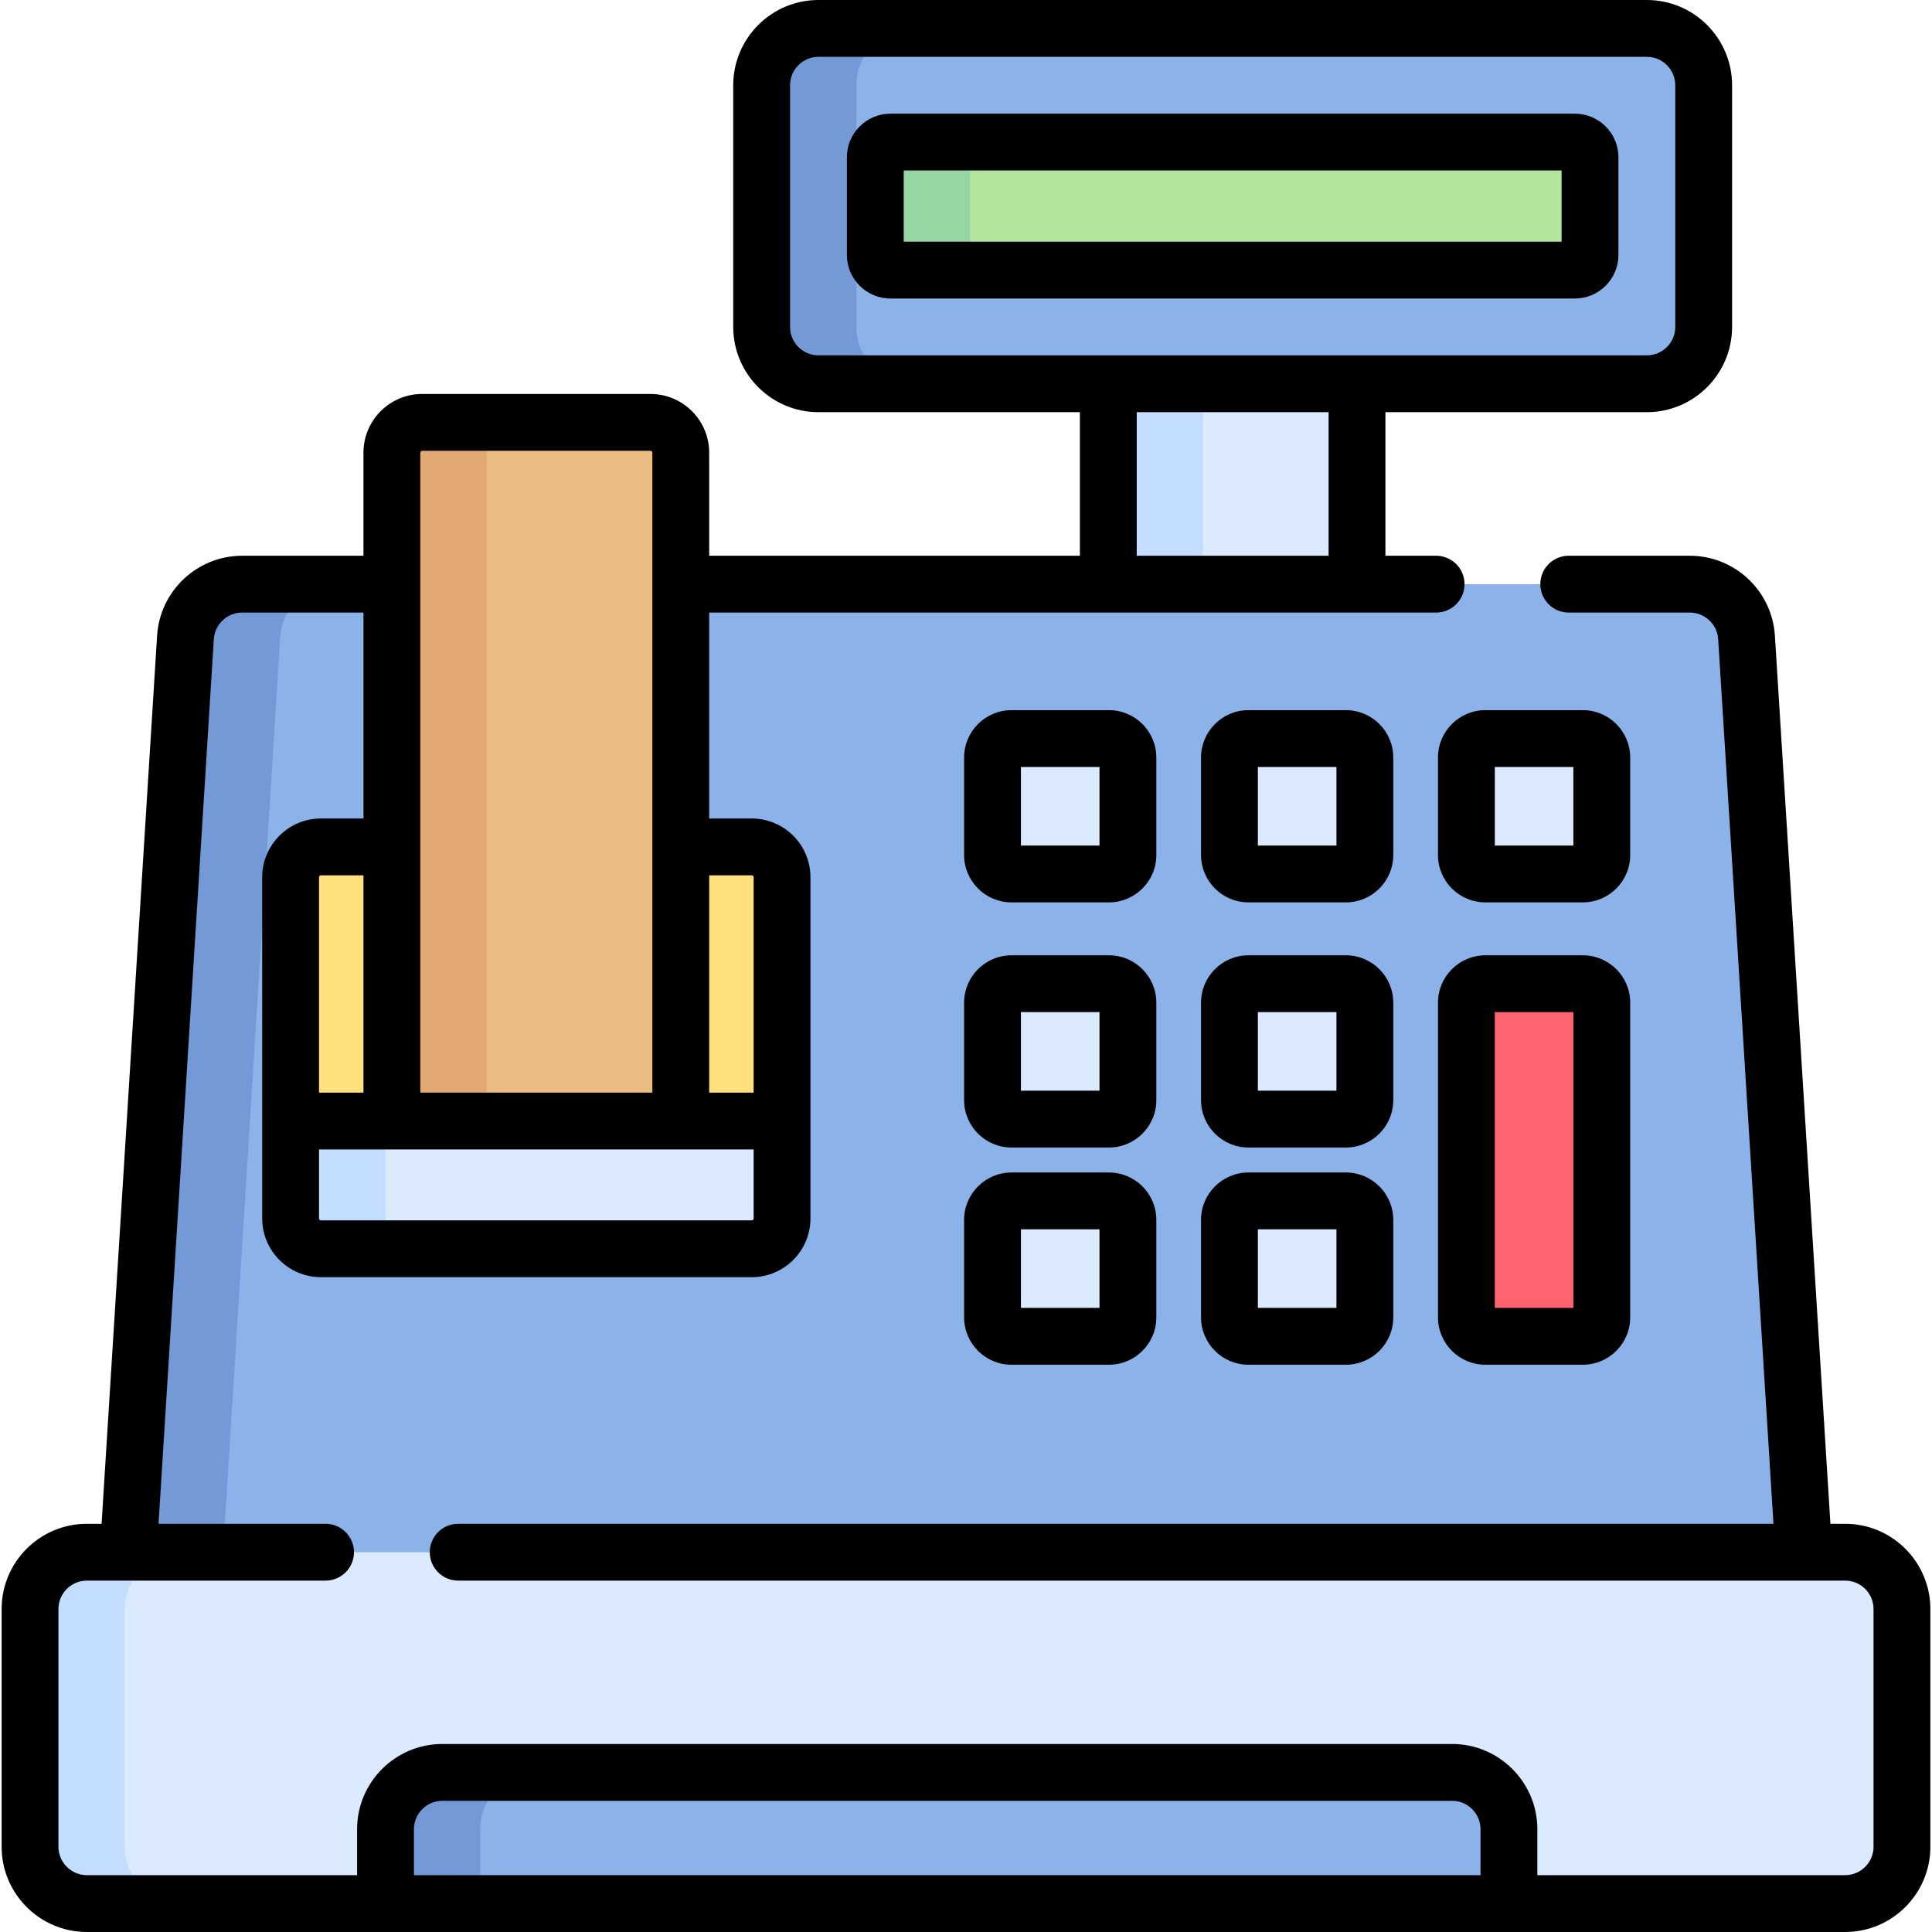 <svg id="Capa_1" enable-background="new 0 0 509.918 509.918" height="512" viewBox="0 0 509.918 509.918" width="512" xmlns="http://www.w3.org/2000/svg"><g><g><path d="m292.524 91.119h65.636v78.638h-65.636z" fill="#dbeaff"/><path d="m292.529 91.119h25v78.64h-25z" fill="#c3ddff"/><path d="m446.004 154.183h-382.085c-7.921 0-14.477 6.159-14.971 14.064l-15.763 252.23h443.553l-15.763-252.23c-.494-7.905-7.05-14.064-14.971-14.064z" fill="#8bb3ea"/><g fill="#dbeaff"><path d="m355.232 230.667h-25.735c-2.761 0-5-2.239-5-5v-25.735c0-2.761 2.239-5 5-5h25.735c2.761 0 5 2.239 5 5v25.735c0 2.762-2.239 5-5 5z"/><path d="m417.767 230.667h-25.735c-2.761 0-5-2.239-5-5v-25.735c0-2.761 2.239-5 5-5h25.735c2.761 0 5 2.239 5 5v25.735c0 2.762-2.238 5-5 5z"/><path d="m292.696 230.667h-25.735c-2.761 0-5-2.239-5-5v-25.735c0-2.761 2.239-5 5-5h25.735c2.761 0 5 2.239 5 5v25.735c0 2.762-2.238 5-5 5z"/><path d="m355.232 295.37h-25.735c-2.761 0-5-2.239-5-5v-25.735c0-2.761 2.239-5 5-5h25.735c2.761 0 5 2.239 5 5v25.735c0 2.761-2.239 5-5 5z"/><path d="m292.696 295.37h-25.735c-2.761 0-5-2.239-5-5v-25.735c0-2.761 2.239-5 5-5h25.735c2.761 0 5 2.239 5 5v25.735c0 2.761-2.238 5-5 5z"/><path d="m355.232 352.697h-25.735c-2.761 0-5-2.239-5-5v-25.735c0-2.761 2.239-5 5-5h25.735c2.761 0 5 2.239 5 5v25.735c0 2.761-2.239 5-5 5z"/></g><path d="m417.767 352.697h-25.735c-2.761 0-5-2.239-5-5v-83.062c0-2.761 2.239-5 5-5h25.735c2.761 0 5 2.239 5 5v83.062c0 2.761-2.238 5-5 5z" fill="#fe646f"/><path d="m292.696 352.697h-25.735c-2.761 0-5-2.239-5-5v-25.735c0-2.761 2.239-5 5-5h25.735c2.761 0 5 2.239 5 5v25.735c0 2.761-2.238 5-5 5z" fill="#dbeaff"/><path d="m434.658 101.29h-218.632c-8.284 0-15-6.716-15-15v-63.789c0-8.284 6.716-15 15-15h218.633c8.284 0 15 6.716 15 15v63.789c-.001 8.284-6.716 15-15.001 15z" fill="#8bb3ea"/><path d="m231.025 67.29v-25.789c0-2.209 1.791-4 4-4h180.633c2.209 0 4 1.791 4 4v25.789c0 2.209-1.791 4-4 4h-180.633c-2.209 0-4-1.791-4-4z" fill="#b3e59f"/><path d="m206.409 231.529v90.06c0 4.42-3.58 8-8 8h-113.7c-4.42 0-8-3.58-8-8v-90.06c0-4.42 3.58-8 8-8h113.7c4.42 0 8 3.58 8 8z" fill="#ffe07d"/><path d="m179.684 308.971h-76.255v-189.488c0-4.418 3.582-8 8-8h60.255c4.418 0 8 3.582 8 8z" fill="#ecbd83"/><path d="m136.429 111.479c-4.42 0-8 3.59-8 8v189.49h-25v-189.49c0-4.41 3.58-8 8-8z" fill="#e2a975"/><path d="m206.409 295.889v25.7c0 4.42-3.58 8-8 8h-113.7c-4.42 0-8-3.58-8-8v-25.7z" fill="#dbeaff"/><path d="m241.029 101.289h-25c-8.29 0-15-6.72-15-15v-63.79c0-8.28 6.71-15 15-15h25c-8.29 0-15 6.72-15 15v63.79c0 8.28 6.71 15 15 15z" fill="#739ad6"/><path d="m260.029 71.289h-25c-2.21 0-4-1.79-4-4v-25.79c0-2.21 1.79-4 4-4h25c-2.21 0-4 1.79-4 4v25.79c0 2.21 1.79 4 4 4z" fill="#95d6a4"/><path d="m88.919 154.179c-7.92 0-14.48 6.16-14.97 14.07l-15.76 252.23h-25l15.76-252.23c.49-7.91 7.05-14.07 14.97-14.07z" fill="#739ad6"/><path d="m109.709 329.589h-25c-4.42 0-8-3.58-8-8v-25.7h25v25.7c0 4.42 3.58 8 8 8z" fill="#c3ddff"/><path d="m501.989 424.679v62.74c0 8.28-6.71 15-15 15h-464.06c-8.28 0-15-6.72-15-15v-62.74c0-8.28 6.72-15 15-15h464.06c8.29 0 15 6.72 15 15z" fill="#dbeaff"/><path d="m398.259 482.799v19.62h-296.51v-19.62c0-8.28 6.71-15 15-15h266.51c8.28 0 15 6.72 15 15z" fill="#8bb3ea"/><path d="m47.929 502.419h-25c-8.28 0-15-6.72-15-15v-62.74c0-8.28 6.72-15 15-15h25c-8.28 0-15 6.72-15 15v62.74c0 8.28 6.72 15 15 15z" fill="#c3ddff"/><path d="m141.749 467.799c-8.29 0-15 6.72-15 15v19.62h-25v-19.62c0-8.28 6.71-15 15-15z" fill="#739ad6"/></g><g><path d="m486.989 402.178h-3.884l-14.65-234.394c-.733-11.835-10.597-21.106-22.456-21.106h-31.96c-4.142 0-7.5 3.358-7.5 7.5s3.358 7.5 7.5 7.5h31.96c3.953 0 7.24 3.089 7.484 7.038l14.592 233.462h-347.146c-4.142 0-7.5 3.358-7.5 7.5s3.358 7.5 7.5 7.5h355.112.01.015 10.922c4.136 0 7.5 3.364 7.5 7.5v62.74c0 4.136-3.364 7.5-7.5 7.5h-81.23v-12.122c0-12.407-10.093-22.5-22.5-22.5h-266.51c-12.407 0-22.5 10.093-22.5 22.5v12.122h-71.32c-4.136 0-7.5-3.364-7.5-7.5v-62.74c0-4.136 3.364-7.5 7.5-7.5h10.922.015.01 52.053c4.142 0 7.5-3.358 7.5-7.5s-3.358-7.5-7.5-7.5h-44.086l14.593-233.467c.244-3.944 3.531-7.033 7.484-7.033h32.01v54.35h-11.23c-8.547 0-15.5 6.953-15.5 15.5v90.06c0 8.547 6.953 15.5 15.5 15.5h113.71c8.547 0 15.5-6.953 15.5-15.5v-90.06c0-8.547-6.953-15.5-15.5-15.5h-11.23v-54.35h191.86c4.142 0 7.5-3.358 7.5-7.5s-3.358-7.5-7.5-7.5h-13.38v-37.89h68.997c12.407 0 22.5-10.093 22.5-22.5v-63.788c0-12.407-10.093-22.5-22.5-22.5h-218.633c-12.407 0-22.5 10.093-22.5 22.5v63.788c0 12.407 10.093 22.5 22.5 22.5h68.996v37.89h-97.84v-27.2c0-8.547-6.953-15.5-15.5-15.5h-60.25c-8.547 0-15.5 6.953-15.5 15.5v27.2h-32.01c-11.859 0-21.723 9.271-22.455 21.102l-14.651 234.398h-3.884c-12.407 0-22.5 10.093-22.5 22.5v62.74c0 12.407 10.093 22.5 22.5 22.5h464.06c12.407 0 22.5-10.093 22.5-22.5v-62.74c0-12.407-10.093-22.5-22.5-22.5zm-278.466-315.89v-63.788c0-4.136 3.365-7.5 7.5-7.5h218.633c4.135 0 7.5 3.364 7.5 7.5v63.788c0 4.136-3.365 7.5-7.5 7.5h-218.633c-4.135 0-7.5-3.364-7.5-7.5zm91.496 22.5h50.64v37.89h-50.64zm-215.32 122.24h11.23v57.356h-11.73v-56.856c0-.271.229-.5.5-.5zm113.71 91.06h-113.71c-.271 0-.5-.229-.5-.5v-18.204h114.71v18.204c0 .276-.224.5-.5.5zm0-91.06c.276 0 .5.224.5.5v56.856h-11.73v-57.356zm-86.98-112.05h60.25c.271 0 .5.229.5.5v168.906h-61.25v-168.906c0-.271.229-.5.5-.5zm-2.18 363.818c0-4.135 3.364-7.5 7.5-7.5h266.51c4.136 0 7.5 3.365 7.5 7.5v12.122h-281.51z"/><path d="m367.729 199.932c0-6.893-5.607-12.5-12.5-12.5h-25.734c-6.893 0-12.5 5.607-12.5 12.5v25.734c0 6.893 5.607 12.5 12.5 12.5h25.734c6.893 0 12.5-5.607 12.5-12.5zm-15 23.234h-20.734v-20.734h20.734z"/><path d="m430.264 199.932c0-6.893-5.607-12.5-12.5-12.5h-25.734c-6.893 0-12.5 5.607-12.5 12.5v25.734c0 6.893 5.607 12.5 12.5 12.5h25.734c6.893 0 12.5-5.607 12.5-12.5zm-15 23.234h-20.734v-20.734h20.734z"/><path d="m305.193 199.932c0-6.893-5.607-12.5-12.5-12.5h-25.734c-6.893 0-12.5 5.607-12.5 12.5v25.734c0 6.893 5.607 12.5 12.5 12.5h25.734c6.893 0 12.5-5.607 12.5-12.5zm-15 23.234h-20.734v-20.734h20.734z"/><path d="m367.729 264.634c0-6.893-5.607-12.5-12.5-12.5h-25.734c-6.893 0-12.5 5.607-12.5 12.5v25.734c0 6.893 5.607 12.5 12.5 12.5h25.734c6.893 0 12.5-5.607 12.5-12.5zm-15 23.234h-20.734v-20.734h20.734z"/><path d="m305.193 264.634c0-6.893-5.607-12.5-12.5-12.5h-25.734c-6.893 0-12.5 5.607-12.5 12.5v25.734c0 6.893 5.607 12.5 12.5 12.5h25.734c6.893 0 12.5-5.607 12.5-12.5zm-15 23.234h-20.734v-20.734h20.734z"/><path d="m355.229 309.461h-25.734c-6.893 0-12.5 5.607-12.5 12.5v25.735c0 6.893 5.607 12.5 12.5 12.5h25.734c6.893 0 12.5-5.607 12.5-12.5v-25.735c0-6.893-5.607-12.5-12.5-12.5zm-2.5 35.735h-20.734v-20.735h20.734z"/><path d="m417.764 252.134h-25.734c-6.893 0-12.5 5.607-12.5 12.5v83.062c0 6.893 5.607 12.5 12.5 12.5h25.734c6.893 0 12.5-5.607 12.5-12.5v-83.062c0-6.893-5.607-12.5-12.5-12.5zm-2.5 93.062h-20.734v-78.062h20.734z"/><path d="m292.693 309.461h-25.734c-6.893 0-12.5 5.607-12.5 12.5v25.735c0 6.893 5.607 12.5 12.5 12.5h25.734c6.893 0 12.5-5.607 12.5-12.5v-25.735c0-6.893-5.607-12.5-12.5-12.5zm-2.5 35.735h-20.734v-20.735h20.734z"/><path d="m415.656 30h-180.633c-6.341 0-11.5 5.159-11.5 11.5v25.788c0 6.341 5.159 11.5 11.5 11.5h180.633c6.341 0 11.5-5.159 11.5-11.5v-25.788c0-6.341-5.159-11.5-11.5-11.5zm-3.5 33.788h-173.633v-18.788h173.633z"/></g></g></svg>